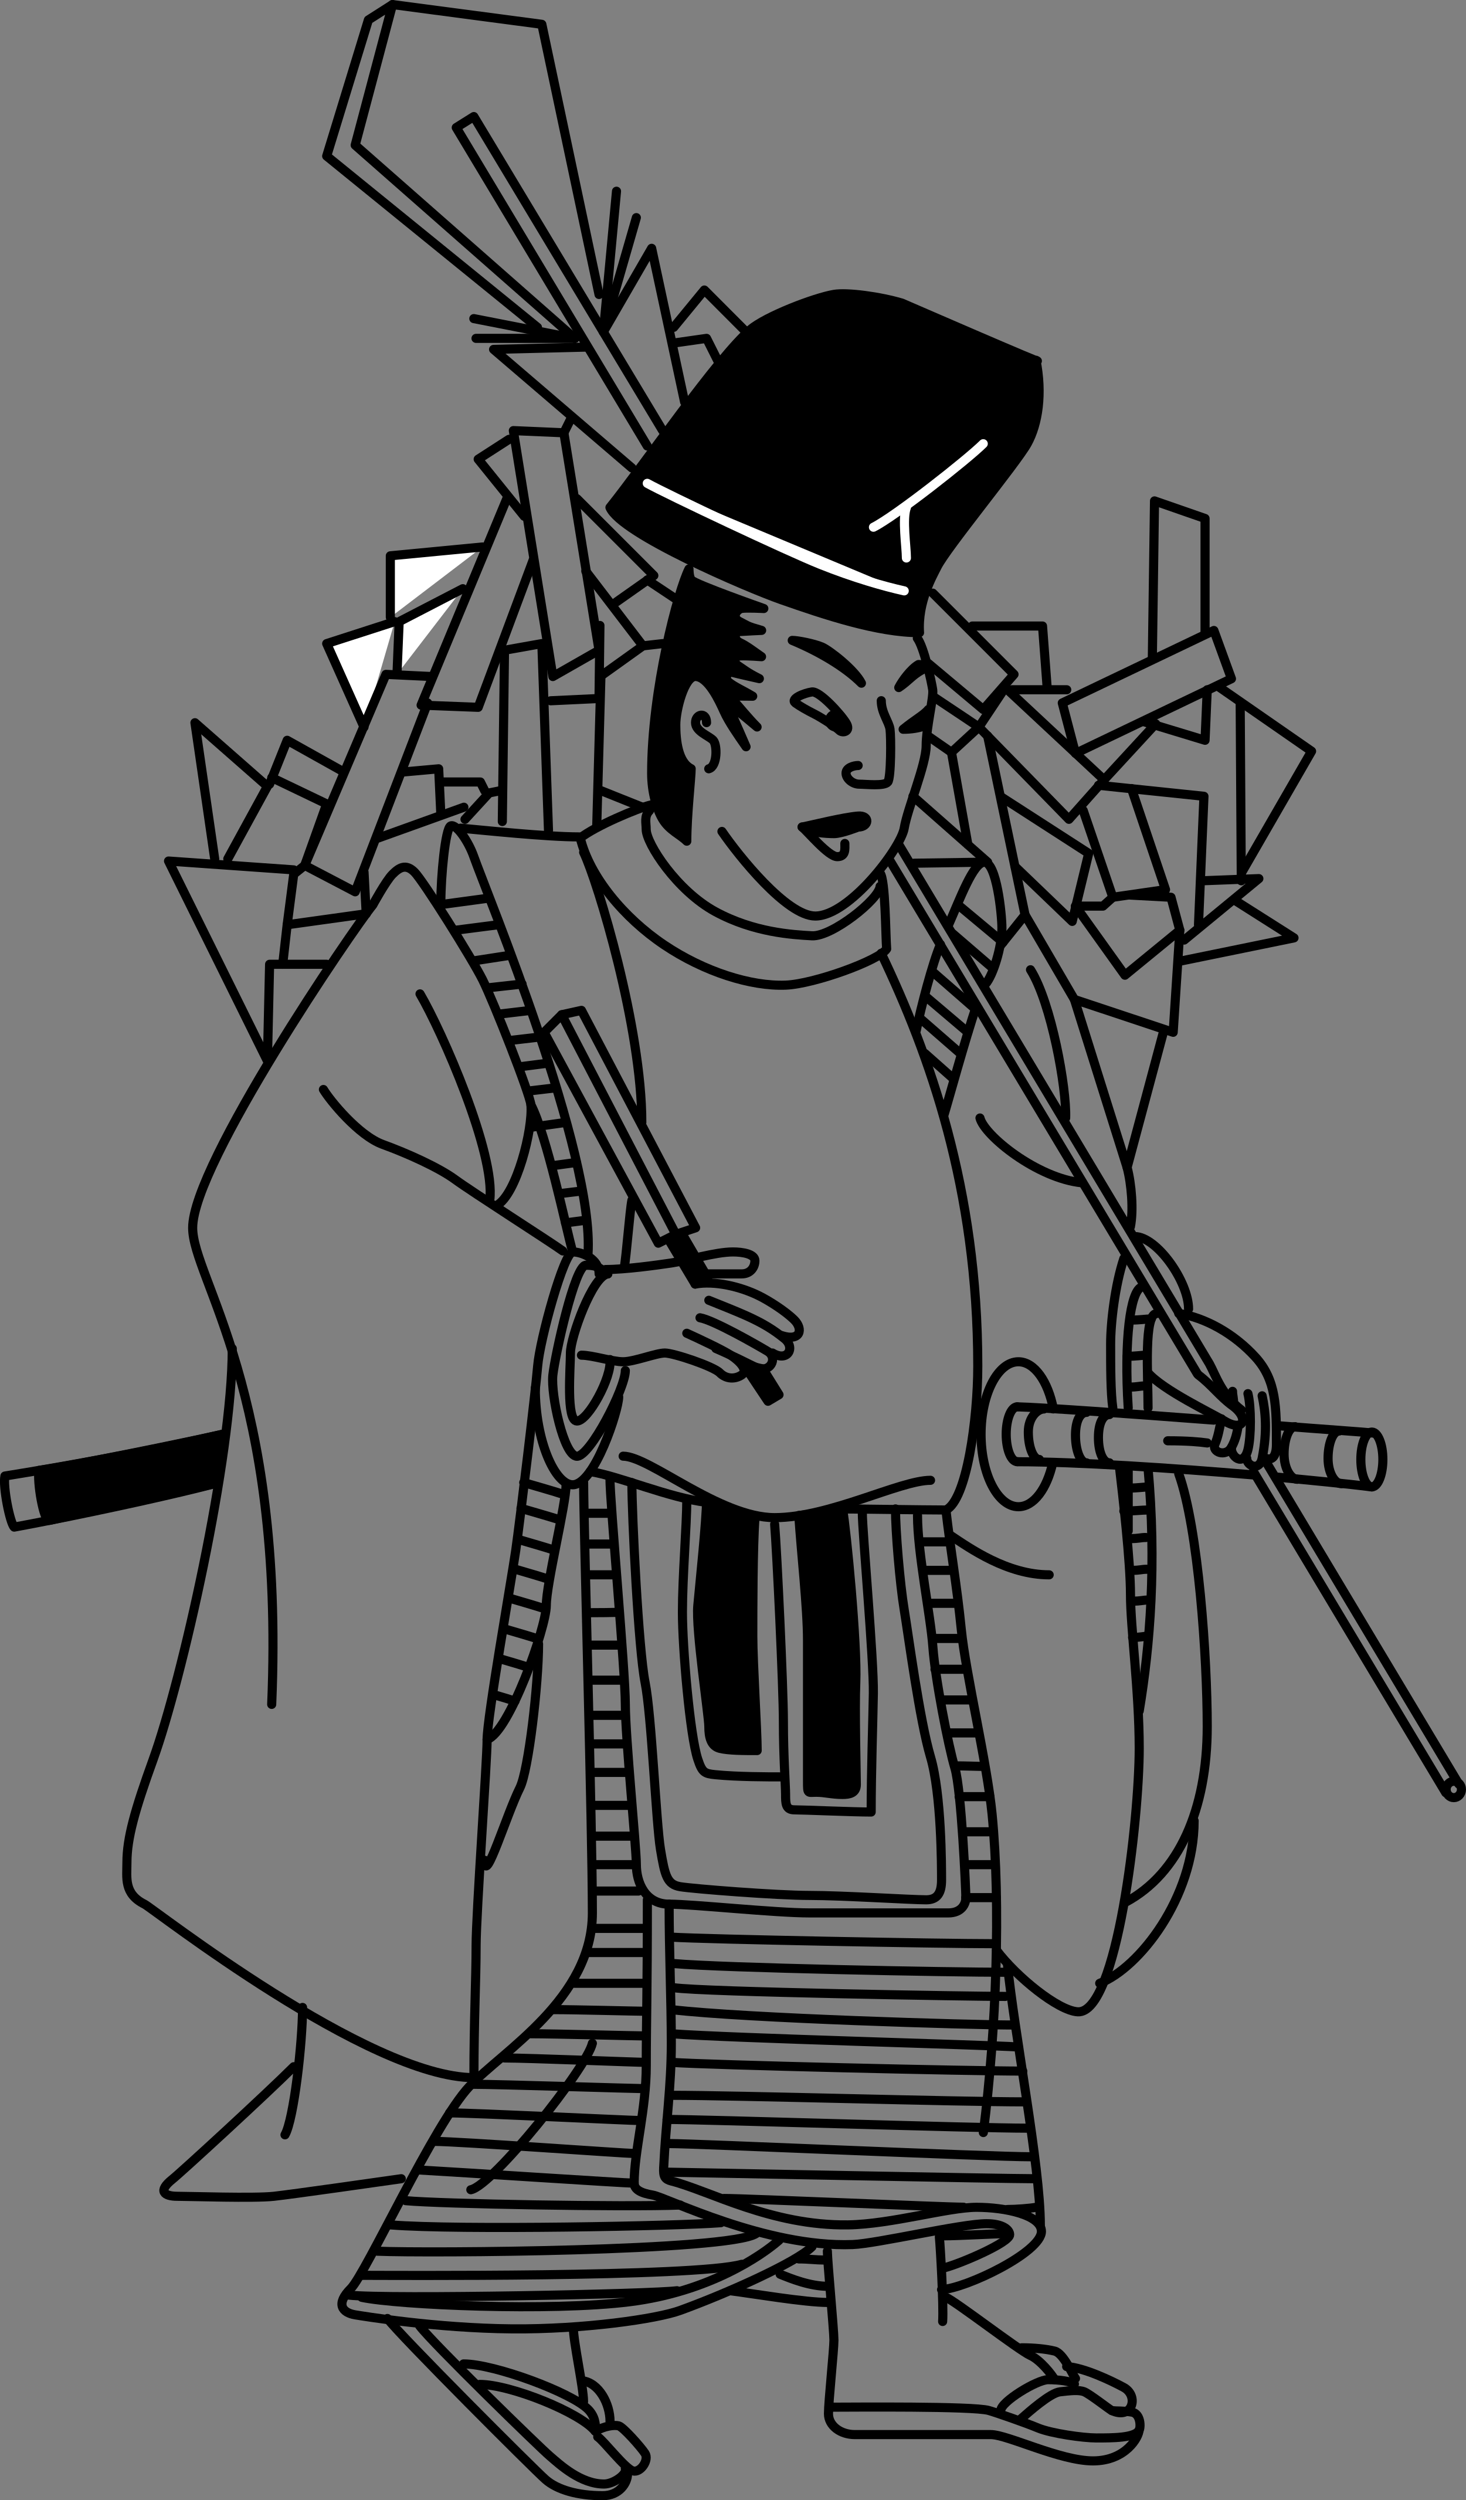 <?xml version="1.0" encoding="iso-8859-1"?>
<!-- Generator: Adobe Illustrator 11 Build 196, SVG Export Plug-In . SVG Version: 6.0.0 Build 78)  -->
<!DOCTYPE svg PUBLIC "-//W3C//DTD SVG 1.0//EN"    "http://www.w3.org/TR/2001/REC-SVG-20010904/DTD/svg10.dtd">
<svg  xmlns="http://www.w3.org/2000/svg" xmlns:xlink="http://www.w3.org/1999/xlink" xmlns:a="http://ns.adobe.com/AdobeSVGViewerExtensions/3.0/"
	 width="161.01" height="274.58" viewBox="0 0 161.01 274.58" style="overflow:visible;enable-background:new 0 0 161.01 274.58"
	 xml:space="preserve">
	<rect x="0" y="0" width="161.01" height="274.58" fill="#808080" stroke="none"/>
	<g id="Pfade">
		<polyline style="fill:none;stroke:#000000;stroke-linecap:round;stroke-linejoin:round;" points="132.35,69.48 132.35,56.94 126.8,55.01 126.56,72.37 "/>
		<polygon style="fill:none;stroke:#000000;stroke-linecap:round;stroke-linejoin:round;" points="116.67,77.2 133.32,69.24 135.25,74.54 118.12,82.74 "/>
		<polyline style="fill:none;stroke:#000000;stroke-linecap:round;stroke-linejoin:round;" points="63.13,37.16 39.01,15.94 43.11,0.5 40.46,2.19 35.88,17.14 59.03,35.95 "/>
		<polyline style="fill:none;stroke:#000000;stroke-linecap:round;stroke-linejoin:round;" points="43.11,0.5 59.51,2.67 65.79,32.34 "/>
		<polyline style="fill:none;stroke:#000000;stroke-linecap:round;stroke-linejoin:round;" points="72.78,47.29 52.04,12.8 50.11,14.01 71.09,48.98 "/>
		<polyline style="fill:none;stroke:#000000;stroke-linecap:round;stroke-linejoin:round;" points="102.45,65.14 111.37,74.06 107.99,77.92 101.96,72.86 "/>
		<polyline style="fill:none;stroke:#000000;stroke-linecap:round;stroke-linejoin:round;" points="106.79,68.75 114.5,68.75 114.99,75.27 "/>
		<polyline style="fill:none;stroke:#000000;stroke-linecap:round;stroke-linejoin:round;" points="69.4,51.39 54.21,38.37 64.34,38.12 "/>
		<polyline style="fill:none;stroke:#000000;stroke-linecap:round;stroke-linejoin:round;" points="66.27,36.44 71.57,27.27 75.19,44.15 "/>
		<line style="fill:none;stroke:#000000;stroke-linecap:round;stroke-linejoin:round;" x1="52.28" y1="37.16" x2="63.13" y2="37.16"/>
		<line style="fill:none;stroke:#000000;stroke-linecap:round;stroke-linejoin:round;" x1="52.04" y1="34.99" x2="63.13" y2="37.16"/>
		<line style="fill:none;stroke:#000000;stroke-linecap:round;stroke-linejoin:round;" x1="67.71" y1="21" x2="66.27" y2="36.44"/>
		<line style="fill:none;stroke:#000000;stroke-linecap:round;stroke-linejoin:round;" x1="69.89" y1="23.9" x2="66.27" y2="36.44"/>
		<polyline style="fill:none;stroke:#000000;stroke-linecap:round;stroke-linejoin:round;" points="74.23,37.64 77.6,37.16 78.81,39.57 "/>
		<polyline style="fill:none;stroke:#000000;stroke-linecap:round;stroke-linejoin:round;" points="73.99,35.95 77.36,31.85 81.7,36.2 "/>
		<path style="fill:none;stroke:#000000;stroke-linecap:round;stroke-linejoin:round;" d="M63.86,148.83c1.21,0,3.38,0.72,4.58,0.72c1.21,0,3.62-0.96,4.58-0.96s5.31,1.45,6.03,2.17
			s1.69,0.72,2.41,0.24c0.72-0.48-0.12-1.45-1.21-2.17c-0.85-0.57-3.5-1.81-4.82-2.41"/>
		<path style="fill:none;stroke:#000000;stroke-linecap:round;stroke-linejoin:round;" d="M78.63,148.1c1.69,0.72,3.56,1.67,4.34,2.05c1.63,0.78,2.53-1.03,1.33-1.75s-5.97-3.44-7.42-3.68"/>
		<path style="fill:none;stroke:#000000;stroke-linecap:round;stroke-linejoin:round;" d="M84.84,148.59c1.69,1.03,2.53-0.6,1.33-1.57s-2.35-1.69-4.22-2.53c-0.98-0.44-2.89-1.21-4.1-1.69"/>
		<path style="fill:none;stroke:#000000;stroke-linecap:round;stroke-linejoin:round;" d="M85.8,146.66c2.17,0.72,2.41-0.72,1.45-1.69c-0.96-0.96-2.77-2.11-3.86-2.65c-2.08-1.04-4.94-1.69-7.04-1.3
			"/>
		<path style="fill:none;stroke:#000000;stroke-linecap:round;stroke-linejoin:round;" d="M76.88,139.9c0.72,0,3.62,0,4.58,0c0.96,0,1.45-0.72,1.45-1.45s-1.33-0.96-2.41-0.96
			c-1.94,0-5.06,0.96-6.75,1.21s-5.06,0.72-7.24,0.72"/>
		<polygon style="fill:none;stroke:#000000;stroke-linecap:round;stroke-linejoin:round;" points="61.69,111.44 63.86,110.96 76.4,134.84 74.23,135.56 "/>
		<polyline style="fill:none;stroke:#000000;stroke-linecap:round;stroke-linejoin:round;" points="74.23,135.56 72.3,136.53 59.76,113.37 61.69,111.44 "/>
		<polygon style="stroke:#000000;stroke-linecap:round;stroke-linejoin:round;" points="73.45,136.17 76.35,141.02 77.73,140.33 74.95,135.56 "/>
		<polyline style="fill:none;stroke:#000000;stroke-linecap:round;stroke-linejoin:round;" points="107.51,79.85 117.4,89.98 121.26,85.64 110.4,75.51 "/>
		<line style="fill:none;stroke:#000000;stroke-linecap:round;stroke-linejoin:round;" x1="117.16" y1="75.75" x2="111.13" y2="75.75"/>
		<polygon style="fill:none;stroke:#000000;stroke-linecap:round;stroke-linejoin:round;" points="56.38,47.29 61.93,47.53 65.79,71.41 60.72,74.3 "/>
		<polyline style="fill:none;stroke:#000000;stroke-linecap:round;stroke-linejoin:round;" points="55.9,48.25 52.52,50.43 57.58,56.7 "/>
		<polyline style="fill:none;stroke:#000000;stroke-linecap:round;stroke-linejoin:round;" points="58.55,61.52 52.52,77.68 46.25,77.44 55.66,54.77 "/>
		<polyline style="fill:none;stroke:#000000;stroke-linecap:round;stroke-linejoin:round;" points="60.24,91.19 59.51,70.68 55.41,71.41 55.17,90.22 "/>
		<polyline style="fill:none;stroke:#000000;stroke-linecap:round;stroke-linejoin:round;" points="63.37,54.77 71.81,63.21 67.71,66.1 "/>
		<polyline style="fill:none;stroke:#000000;stroke-linecap:round;stroke-linejoin:round;" points="64.34,62.73 70.61,70.93 66,74.23 "/>
		<polyline style="fill:none;stroke:#000000;stroke-linecap:round;stroke-linejoin:round;" points="65.89,68.69 65.79,76.71 60.48,76.96 "/>
		<line style="fill:none;stroke:#000000;stroke-linecap:round;stroke-linejoin:round;" x1="72.78" y1="70.68" x2="70.61" y2="70.93"/>
		<line style="fill:none;stroke:#000000;stroke-linecap:round;stroke-linejoin:round;" x1="62.65" y1="46.08" x2="61.93" y2="47.53"/>
		<path style="stroke:#000000;stroke-linecap:round;stroke-linejoin:round;" d="M102.93,62.24c1.02-2.05,8.68-11.34,9.89-13.51c1.21-2.17,1.69-5.55,0.96-9.17
			c1.93,0.96-14.71-6.27-14.71-6.27c-2.41-0.72-6.03-1.21-7.48-0.96c-2.14,0.36-7.48,2.41-9.17,3.86
			C78.8,39.3,70.85,50.91,66.99,55.73c1.21,2.89,15.13,8.84,18.81,10.13c4.82,1.69,10.61,3.62,15.19,3.62
			C100.76,66.1,102.45,63.21,102.93,62.24z"/>
		<path style="fill:#FFFFFF;stroke:#FFFFFF;stroke-linecap:round;stroke-linejoin:round;" d="M71.09,53.08c2.17,1.21,15.44,7.48,19.05,8.92c3.62,1.45,6.99,2.41,9.17,2.89"/>
		<path style="fill:#FFFFFF;stroke:#FFFFFF;stroke-linecap:round;stroke-linejoin:round;" d="M95.93,57.9c2.41-1.21,10.37-7.48,12.06-9.17"/>
		<path style="fill:#FFFFFF;stroke:#FFFFFF;stroke-linecap:round;stroke-linejoin:round;" d="M99.55,61.28c0-1.21-0.48-4.34,0-5.55"/>
		<polyline style="fill:#FFFFFF;stroke:#000000;stroke-linecap:round;stroke-linejoin:round;" points="53,60.07 42.87,61.04 42.87,67.79 "/>
		<line style="fill:#FFFFFF;stroke:#000000;stroke-linecap:round;stroke-linejoin:round;" x1="71.09" y1="63.69" x2="74.2" y2="65.76"/>
		<polyline style="fill:#FFFFFF;stroke:#000000;stroke-linecap:round;stroke-linejoin:round;" points="39.98,79.85 35.88,70.68 43.35,68.27 "/>
		<polyline style="fill:#FFFFFF;stroke:#000000;stroke-linecap:round;stroke-linejoin:round;" points="43.6,74.06 43.84,68.27 50.83,64.65 "/>
		<polyline style="fill:none;stroke:#000000;stroke-linecap:round;stroke-linejoin:round;" points="47.46,74.3 42.39,74.06 33.47,95.04 39.01,97.94 46.97,77.2 "/>
		<polyline style="fill:none;stroke:#000000;stroke-linecap:round;stroke-linejoin:round;" points="44.2,84.79 48.18,84.43 48.42,89.5 "/>
		<polyline style="fill:none;stroke:#000000;stroke-linecap:round;stroke-linejoin:round;" points="37.57,84.67 31.54,81.3 29.61,86.12 "/>
		<polyline style="fill:none;stroke:#000000;stroke-linecap:round;stroke-linejoin:round;" points="25.02,94.32 29.37,86.36 21.41,79.37 23.58,94.32 "/>
		<polyline style="fill:none;stroke:#000000;stroke-linecap:round;stroke-linejoin:round;" points="40.22,100.35 31.54,101.56 32.26,96.01 33.47,95.04 35.88,88.29 29.85,85.4 "/>
		<polyline style="fill:none;stroke:#000000;stroke-linecap:round;stroke-linejoin:round;" points="31.54,101.56 31.05,105.9 35.88,105.9 "/>
		<polyline style="fill:none;stroke:#000000;stroke-linecap:round;stroke-linejoin:round;" points="31.05,105.9 29.61,105.9 29.37,116.51 18.51,94.56 32.26,95.53 "/>
		<line style="fill:none;stroke:#000000;stroke-linecap:round;stroke-linejoin:round;" x1="66" y1="74.23" x2="65.54" y2="90.7"/>
		<line style="fill:none;stroke:#000000;stroke-linecap:round;stroke-linejoin:round;" x1="66.03" y1="86.84" x2="70.85" y2="88.77"/>
		<polyline style="fill:none;stroke:#000000;stroke-linecap:round;stroke-linejoin:round;" points="48.66,85.88 52.76,85.88 53.24,86.84 "/>
		<polyline style="fill:none;stroke:#000000;stroke-linecap:round;stroke-linejoin:round;" points="51.07,89.98 53.73,87.08 54.93,86.84 "/>
		<path style="fill:none;stroke:#000000;stroke-linecap:round;stroke-linejoin:round;" d="M54.57,132.37c2.17-1.21,3.98-8.38,3.74-11.03c-0.11-1.2-4.1-11.34-5.31-13.75
			c-1.21-2.41-6.51-10.85-7.48-11.82c-0.96-0.96-1.69-0.48-2.41,0.24s-2.17,3.38-2.17,3.38c-2.17,2.65-19.78,28.46-19.78,35.45
			c0,5.55,10.13,17.85,8.68,52.34"/>
		<path style="fill:none;stroke:#000000;stroke-linecap:round;stroke-linejoin:round;" d="M77.84,84.43c0.96-0.24,0.96-2.65,0.48-3.14s-1.93-0.96-1.93-1.93s1.21-1.21,1.21,0"/>
		<path style="stroke:#000000;stroke-linecap:round;stroke-linejoin:round;" d="M75.67,62.48c-1.21,2.41-4.1,13.26-4.1,22.43c0,2.17,0.59,4.03,1.21,5.06c0.72,1.21,1.93,1.69,2.65,2.41
			c0-2.89,0.48-6.99,0.48-7.96c-1.45-0.72-1.69-3.14-1.69-4.82s0.97-5.35,2.17-5.31c1.4,0.05,2.62,2.7,3.14,3.86
			c0.51,1.13,1.48,2.53,2.41,3.86c0,0-1.41-3.27-1.74-3.92c-0.19-0.37,0.07-0.53,0.38-0.34c0.31,0.18,2.57,2.09,2.57,2.09
			c-1-1-2.13-2.41-2.41-2.69c-0.29-0.28-0.32-0.66,0.09-0.69s1.84,0,1.84,0c-1.03-0.62-2.05-1.06-2.65-1.56
			c-0.5-0.41-0.13-1.2,0.44-1.05c0.53,0.14,2.94,0.68,2.94,0.68c-1.42-0.71-1.79-1.08-2.32-1.41c-0.59-0.38-0.5-1.06,0.28-1.09
			c0.75-0.03,2.28,0.09,2.28,0.09c-0.96-0.66-1.62-1.19-2.35-1.53c-0.85-0.4-0.52-1.21-0.12-1.23c0.72-0.05,2.48-0.13,2.48-0.13
			c-1.69-0.48-1.45-0.48-2.41-0.96c-0.96-0.48-0.3-1.36,0.23-1.45c0.5-0.09,2.42,0.01,2.42,0.01s-7.58-2.66-7.96-3.14
			C75.65,63.36,75.67,62.48,75.67,62.48z"/>
		<path style="fill:none;stroke:#000000;stroke-linecap:round;stroke-linejoin:round;" d="M46.13,109.15c2.41,4.1,8.32,17.55,7.66,22.67"/>
		<path style="fill:none;stroke:#000000;stroke-linecap:round;stroke-linejoin:round;" d="M35.52,119.65c0.72,1.21,3.86,5.06,6.51,6.03c2.65,0.96,6.15,2.53,7.96,3.86
			c1.81,1.33,10.49,6.87,11.82,7.84"/>
		<path style="fill:none;stroke:#000000;stroke-linecap:round;stroke-linejoin:round;" d="M71.45,88.41c-1.45,0.36-6.03,2.29-7.72,3.62c1.03,4.22,4.76,8.74,9.2,11.73
			c4.43,2.98,9.56,4.58,13.36,4.43c3.13-0.12,10.32-2.74,11.09-3.98c-0.12-1.45-0.12-7.6-0.72-8.32"/>
		<line style="fill:none;stroke:#000000;stroke-linecap:round;stroke-linejoin:round;" x1="50.95" y1="88.65" x2="41.55" y2="92.03"/>
		<line style="fill:none;stroke:#000000;stroke-linecap:round;stroke-linejoin:round;" x1="39.98" y1="95.77" x2="40.22" y2="100.35"/>
		<path style="fill:none;stroke:#000000;stroke-linecap:round;stroke-linejoin:round;" d="M64.1,93.6c1.57,3.26,6.39,19.29,6.39,29.67"/>
		<path style="fill:none;stroke:#000000;stroke-linecap:round;stroke-linejoin:round;" d="M94.61,75.03c-0.72-1.45-3.5-3.62-4.34-3.98c-0.84-0.36-2.65-0.72-3.26-0.72
			C89.9,71.53,92.8,73.22,94.61,75.03z"/>
		<path style="fill:none;stroke:#000000;stroke-linecap:round;stroke-linejoin:round;" d="M94.25,84.07c-0.48,0-1.33,0.24-1.33,0.84s0.72,1.21,1.45,1.21s2.77,0.24,3.14-0.24
			c0.36-0.48,0.36-4.94,0.24-5.79c-0.12-0.84-0.96-1.81-0.96-3.14"/>
		<path style="fill:none;stroke:#000000;stroke-linecap:round;stroke-linejoin:round;" d="M89.42,78.4c0.87,0.44,2.41,1.45,2.77,1.81c0.36,0.36,1.33,0.12,0.72-0.84c-0.6-0.96-2.89-3.5-3.74-3.38
			c-0.84,0.12-2.42,0.75-1.81,1.21C87.85,77.56,88.7,78.04,89.42,78.4z"/>
		<circle style="stroke:#000000;stroke-linecap:round;stroke-linejoin:round;" cx="91.83" cy="79.13" r="0.72"/> 
		<path style="fill:none;stroke:#000000;stroke-linecap:round;stroke-linejoin:round;" d="M79.29,91.31c1.81,2.65,7.11,9.29,10.25,9.29c3.74,0,9.41-7.48,9.77-9.65c0.36-2.17,2.41-6.99,2.41-9.04
			c0-2.05,0.84-5.31,0.72-6.15c-0.12-0.84-0.96-4.7-1.69-5.67"/>
		<path style="fill:none;stroke:#000000;stroke-linecap:round;stroke-linejoin:round;" d="M100.88,72.98c-0.84,0.48-1.81,1.81-2.17,2.53c1.08-0.72,1.45-1.33,2.53-1.93
			C102.32,72.98,100.88,72.98,100.88,72.98z"/>
		<path style="stroke:#000000;stroke-linecap:round;stroke-linejoin:round;" d="M101.84,79.61c-0.84,0.36-1.81,0.48-2.65,0.48c1.33-1.09,2.29-1.57,2.77-2.17
			C101.96,79.01,101.96,79.25,101.84,79.61z"/>
		<path style="fill:none;stroke:#000000;stroke-linecap:round;stroke-linejoin:round;" d="M88.09,90.82c0.6,0.48,2.89,3.26,3.86,3.26c0.96,0,0.84-0.84,0.84-1.45"/>
		<path style="stroke:#000000;stroke-linecap:round;stroke-linejoin:round;" d="M94.25,89.62c1.33-0.1,1.21,1.21,0,1.21c0,0-1.81,0.72-2.65,0.72s-2.77-0.12-3.5-0.72
			C89.3,90.58,92.68,89.74,94.25,89.62z"/>
		<path style="fill:none;stroke:#000000;stroke-linecap:round;stroke-linejoin:round;" d="M96.66,97.34c-0.12,1.45-5.31,5.55-7.48,5.43c-2.17-0.12-6.39-0.36-10.61-2.65
			c-4.22-2.29-7.6-7.48-7.6-9.04c0-0.72-0.24-1.45,0.36-2.05"/>
		<path style="fill:none;stroke:#000000;stroke-linecap:round;stroke-linejoin:round;" d="M63.61,91.91c-3.62,0-10.37-0.72-13.02-0.96"/>
		<polyline style="fill:none;stroke:#000000;stroke-linecap:round;stroke-linejoin:round;" points="132.59,75.75 132.35,81.3 125.6,79.25 "/>
		<path style="stroke:#000000;stroke-linecap:round;stroke-linejoin:round;" d="M85.56,153.17l-1.21,0.72c0,0-2.42-3.62-2.88-4.35c1.03,0.5,1.57,0.65,2.33,0.8L85.56,153.17z"/>
		<path style="fill:none;stroke:#000000;stroke-linecap:round;stroke-linejoin:round;" d="M48.42,99.02c0-2.65,0.48-8.08,1.09-8.32c0.6-0.24,1.94,1.69,2.53,3.38c1.45,4.1,13.27,32.56,12.54,43.65"
			/>
		<path style="fill:none;stroke:#000000;stroke-linecap:round;stroke-linejoin:round;" d="M69.4,131.82c-0.24,1.21-0.6,6.15-0.84,7.36"/>
		<line style="fill:none;stroke:#000000;stroke-linecap:round;stroke-linejoin:round;" x1="121.26" y1="85.64" x2="126.93" y2="79.49"/>
		<polyline style="fill:none;stroke:#000000;stroke-linecap:round;stroke-linejoin:round;" points="129.7,105.54 142.12,103 135.85,99.02 "/>
		<polyline style="fill:none;stroke:#000000;stroke-linecap:round;stroke-linejoin:round;" points="133.8,75.39 144.05,82.5 136.33,95.89 "/>
		<line style="fill:none;stroke:#000000;stroke-linecap:round;stroke-linejoin:round;" x1="136.21" y1="77.32" x2="136.33" y2="96.73"/>
		<polyline style="fill:none;stroke:#000000;stroke-linecap:round;stroke-linejoin:round;" points="131.99,96.73 138.26,96.49 130.06,103.24 "/>
		<polyline style="fill:none;stroke:#000000;stroke-linecap:round;stroke-linejoin:round;" points="120.65,86.24 132.23,87.45 131.63,101.56 "/>
		<polyline style="fill:none;stroke:#000000;stroke-linecap:round;stroke-linejoin:round;" points="124.27,86.6 128.01,97.7 122.22,98.54 118.97,89.01 "/>
		<polyline style="fill:none;stroke:#000000;stroke-linecap:round;stroke-linejoin:round;" points="118.12,99.51 123.55,107.1 129.58,102.16 128.61,98.54 124.15,98.3 "/>
		<polyline style="fill:none;stroke:#000000;stroke-linecap:round;stroke-linejoin:round;" points="127.77,113.37 123.79,128.21 118,109.76 128.85,113.37 129.58,102.16 "/>
		<line style="fill:none;stroke:#000000;stroke-linecap:round;stroke-linejoin:round;" x1="112.58" y1="100.47" x2="118" y2="109.76"/>
		<line style="fill:none;stroke:#000000;stroke-linecap:round;stroke-linejoin:round;" x1="97.62" y1="94.32" x2="131.51" y2="150.88"/>
		<line style="fill:none;stroke:#000000;stroke-linecap:round;stroke-linejoin:round;" x1="138.74" y1="160.04" x2="160.22" y2="195.93"/>
		<line style="fill:none;stroke:#000000;stroke-linecap:round;stroke-linejoin:round;" x1="137.66" y1="161.61" x2="158.79" y2="196.88"/>
		<polyline style="fill:none;stroke:#000000;stroke-linecap:round;stroke-linejoin:round;" points="100.4,94.8 108.47,94.68 100.27,87.45 "/>
		<polyline style="fill:none;stroke:#000000;stroke-linecap:round;stroke-linejoin:round;" points="107.51,79.85 104.5,82.62 102.08,80.94 "/>
		<line style="fill:none;stroke:#000000;stroke-linecap:round;stroke-linejoin:round;" x1="102.45" y1="76.47" x2="107.51" y2="79.85"/>
		<line style="fill:none;stroke:#000000;stroke-linecap:round;stroke-linejoin:round;" x1="110.4" y1="75.51" x2="107.51" y2="79.85"/>
		<line style="fill:none;stroke:#000000;stroke-linecap:round;stroke-linejoin:round;" x1="104.5" y1="82.62" x2="106.3" y2="92.75"/>
		<polyline style="fill:none;stroke:#000000;stroke-linecap:round;stroke-linejoin:round;" points="111.49,95.17 117.76,101.19 119.57,93.72 110.04,87.57 "/>
		<polyline style="fill:none;stroke:#000000;stroke-linecap:round;stroke-linejoin:round;" points="122.22,98.54 121.14,99.51 118.12,99.51 "/>
		<polyline style="fill:none;stroke:#000000;stroke-linecap:round;stroke-linejoin:round;" points="109.92,103.79 112.58,100.47 108.47,80.81 "/>
		<path style="fill:none;stroke:#000000;stroke-linecap:round;stroke-linejoin:round;" d="M117.04,122.78c0.12-3.26-1.57-12.66-3.86-16.28"/>
		<path style="fill:none;stroke:#000000;stroke-linecap:round;stroke-linejoin:round;" d="M100.64,113.13c0.48-2.41,1.81-7.48,2.65-9.41"/>
		<path style="fill:none;stroke:#000000;stroke-linecap:round;stroke-linejoin:round;" d="M107.25,110.44c-1.27,3.75-3.15,10.65-3.6,12.09"/>
		<path style="fill:none;stroke:#000000;stroke-linecap:round;stroke-linejoin:round;" d="M104.13,101.68c1.33-3.01,2.77-6.99,3.98-6.99c1.33,0,1.93,5.66,1.93,7.24c0,2.05-0.96,5.19-1.81,6.15"/>
		<line style="fill:none;stroke:#000000;stroke-linecap:round;stroke-linejoin:round;" x1="105.33" y1="99.46" x2="110.16" y2="103.49"/>
		<line style="fill:none;stroke:#000000;stroke-linecap:round;stroke-linejoin:round;" x1="104.62" y1="102.52" x2="108.96" y2="106.26"/>
		<line style="fill:none;stroke:#000000;stroke-linecap:round;stroke-linejoin:round;" x1="102.45" y1="106.74" x2="107.15" y2="110.84"/>
		<line style="fill:none;stroke:#000000;stroke-linecap:round;stroke-linejoin:round;" x1="101.67" y1="109.44" x2="106.3" y2="113.37"/>
		<line style="fill:none;stroke:#000000;stroke-linecap:round;stroke-linejoin:round;" x1="101.1" y1="111.88" x2="105.52" y2="115.73"/>
		<line style="fill:none;stroke:#000000;stroke-linecap:round;stroke-linejoin:round;" x1="101.58" y1="115.69" x2="104.68" y2="118.44"/>
		<path style="fill:none;stroke:#000000;stroke-linecap:round;stroke-linejoin:round;" d="M68.44,159.92c2.89,0,10.61,6.75,16.64,6.75c6.03,0,13.75-4.1,17.12-4.1"/>
		<line style="fill:none;stroke:#000000;stroke-linecap:round;stroke-linejoin:round;" x1="48.31" y1="99.36" x2="53.48" y2="98.66"/>
		<line style="fill:none;stroke:#000000;stroke-linecap:round;stroke-linejoin:round;" x1="50.03" y1="102.16" x2="54.69" y2="101.56"/>
		<line style="fill:none;stroke:#000000;stroke-linecap:round;stroke-linejoin:round;" x1="51.92" y1="105.54" x2="55.9" y2="104.93"/>
		<line style="fill:none;stroke:#000000;stroke-linecap:round;stroke-linejoin:round;" x1="53.54" y1="108.49" x2="57.34" y2="108.07"/>
		<line style="fill:none;stroke:#000000;stroke-linecap:round;stroke-linejoin:round;" x1="54.75" y1="111.38" x2="58.31" y2="110.96"/>
		<line style="fill:none;stroke:#000000;stroke-linecap:round;stroke-linejoin:round;" x1="55.9" y1="114.28" x2="59.51" y2="113.86"/>
		<line style="fill:none;stroke:#000000;stroke-linecap:round;stroke-linejoin:round;" x1="56.98" y1="117.17" x2="60.24" y2="116.75"/>
		<line style="fill:none;stroke:#000000;stroke-linecap:round;stroke-linejoin:round;" x1="57.95" y1="119.83" x2="61.08" y2="119.46"/>
		<line style="fill:none;stroke:#000000;stroke-linecap:round;stroke-linejoin:round;" x1="58.25" y1="123.81" x2="62.17" y2="123.26"/>
		<line style="fill:none;stroke:#000000;stroke-linecap:round;stroke-linejoin:round;" x1="60.6" y1="128.03" x2="63.31" y2="127.66"/>
		<line style="fill:none;stroke:#000000;stroke-linecap:round;stroke-linejoin:round;" x1="61.38" y1="131.1" x2="63.86" y2="130.8"/>
		<line style="fill:none;stroke:#000000;stroke-linecap:round;stroke-linejoin:round;" x1="62.11" y1="134.3" x2="64.4" y2="134"/>
		<path style="fill:none;stroke:#000000;stroke-linecap:round;stroke-linejoin:round;" d="M58.31,121.33c1.75,3.38,3.86,13.51,4.58,16.16"/>
		<path style="fill:none;stroke:#000000;stroke-linecap:round;stroke-linejoin:round;" d="M25.51,148.1c0,12.06-5.55,36.42-8.68,45.1c-2.03,5.61-2.89,8.68-2.89,11.34c0,1.69-0.36,3.44,1.93,4.58
			c0.96,0.48,24.6,19.05,36.18,19.05c0-6.27,0.24-10.85,0.24-14.47c0-3.62,1.21-20.26,1.21-22.67c0-2.41,2.65-17.37,3.14-20.74
			c0.48-3.38,2.17-17.37,2.41-20.26c0.24-2.92,2.89-12.54,3.86-12.54c0.96,0,2.89,0.72,2.89,2.41"/>
		<path style="fill:none;stroke:#000000;stroke-linecap:round;stroke-linejoin:round;" d="M124.63,135.8c2.41,0,5.91,4.94,5.91,7.96"/>
		<path style="fill:none;stroke:#000000;stroke-linecap:round;stroke-linejoin:round;" d="M107.63,122.78c0.48,1.93,6.29,6.63,11.21,7.12"/>
		<path style="fill:none;stroke:#000000;stroke-linecap:round;stroke-linejoin:round;" d="M123.79,128.21c0.48,1.81,0.72,4.7,0.36,6.51"/>
		<path style="fill:none;stroke:#000000;stroke-linecap:round;stroke-linejoin:round;" d="M24.72,157.45c-6.75,1.55-13.59,2.87-20.43,4.03c-1.25,0.21-2.5,0.42-3.75,0.62
			c-0.24,1.15,0.54,5.12,1.02,5.61c1.14-0.21,2.45-0.46,3.86-0.74c6.04-1.19,13.99-2.92,18.38-4.09"/>
		<path style="stroke:#000000;stroke-linecap:round;stroke-linejoin:round;" d="M24.72,157.45c-3.68,0.84-16.58,3.5-20.43,4.03c-0.24,1.15,0.48,5.64,1.14,5.49
			c3.43-0.77,12.78-2.76,18.38-4.09C24.06,162.09,24.6,158.36,24.72,157.45z"/>
		<path style="fill:none;stroke:#000000;stroke-linecap:round;stroke-linejoin:round;" d="M53.24,204.3c0,2.89,2.41-5.07,3.86-7.96c0.96-1.93,2.05-11.46,2.05-15.8"/>
		<path style="fill:none;stroke:#000000;stroke-linecap:round;stroke-linejoin:round;" d="M62.17,163.06c0,2.17-2.17,10.85-2.17,13.26s-4.1,13.99-6.51,14.71"/>
		<path style="fill:none;stroke:#000000;stroke-linecap:round;stroke-linejoin:round;" d="M66.99,149.31c0.24,1.93-2.41,6.75-3.62,6.75c-1.21,0-0.72-5.79-0.72-7.48s2.41-8.44,4.1-8.68"/>
		<path style="fill:none;stroke:#000000;stroke-linecap:round;stroke-linejoin:round;" d="M57.52,162.82c0.42,0.12,3.56,1.02,4.46,1.33"/>
		<path style="fill:none;stroke:#000000;stroke-linecap:round;stroke-linejoin:round;" d="M57.22,165.65c0.38,0.11,2.92,0.84,4.1,1.21"/>
		<path style="fill:none;stroke:#000000;stroke-linecap:round;stroke-linejoin:round;" d="M57.09,169.11c1.1,0.32,3.06,0.89,3.75,1.12"/>
		<path style="fill:none;stroke:#000000;stroke-linecap:round;stroke-linejoin:round;" d="M56.51,172.31c1.1,0.32,3.05,0.89,3.73,1.12"/>
		<path style="fill:none;stroke:#000000;stroke-linecap:round;stroke-linejoin:round;" d="M56.02,175.53c1.11,0.32,3,0.88,3.67,1.1"/>
		<path style="fill:none;stroke:#000000;stroke-linecap:round;stroke-linejoin:round;" d="M55.42,178.89c1.1,0.32,3.05,0.89,3.73,1.12"/>
		<path style="fill:none;stroke:#000000;stroke-linecap:round;stroke-linejoin:round;" d="M54.86,182.15c1.13,0.33,2.58,0.76,3.08,0.93"/>
		<path style="fill:none;stroke:#000000;stroke-linecap:round;stroke-linejoin:round;" d="M54.33,186.14c0.9,0.26,1.81,0.54,2.23,0.68"/>
		<path style="fill:none;stroke:#000000;stroke-linecap:round;stroke-linejoin:round;" d="M68.68,150.52c0,1.93-3.86,9.41-5.31,9.41c-1.45,0-2.89-6.75-2.65-8.92s2.41-12.06,3.62-12.06
			c1.21,0,1.45,0.24,2.41,0.96"/>
		<path style="fill:none;stroke:#000000;stroke-linecap:round;stroke-linejoin:round;" d="M64.1,162.82c0,4.58,0.96,37.87,0.96,47.27s-9.84,15.15-13.51,19.05c-3.86,4.1-11.34,20.5-13.02,22.19
			c-1.69,1.69-0.96,2.65,0.48,2.89c0.75,0.12,8.83,1.47,17.21,1.54c7.84,0.07,15.93-1.09,18.49-2.03
			c5.31-1.93,12.78-5.31,14.47-6.99"/>
		<path style="fill:none;stroke:#000000;stroke-linecap:round;stroke-linejoin:round;" d="M58.79,152.45c0,5.79,2.17,10.61,4.1,10.61c2.42,0,5.06-8.2,5.06-9.65"/>
		<path style="fill:none;stroke:#000000;stroke-linecap:round;stroke-linejoin:round;" d="M33.23,220.46c0,3.86-0.96,12.3-1.93,13.99"/>
		<path style="fill:none;stroke:#000000;stroke-linecap:round;stroke-linejoin:round;" d="M32.26,226.97c-2.89,2.89-12.4,11.63-13.35,12.38c-1.61,1.29-0.88,1.85,0.56,1.85c1.45,0,8.44,0.24,10.61,0
			s12.3-1.69,13.99-1.93"/>
		<path style="fill:none;stroke:#000000;stroke-linecap:round;stroke-linejoin:round;" d="M65.06,224.4c-0.64,2.73-10.93,15.6-13.35,16.08"/>
		<path style="fill:none;stroke:#000000;stroke-linecap:round;stroke-linejoin:round;" d="M80.18,251.57c2.57,0.32,8.2,1.29,10.77,1.29"/>
		<path style="fill:none;stroke:#000000;stroke-linecap:round;stroke-linejoin:round;" d="M50.91,259.61c3.38,0,11.82,3.14,13.67,4.98c0.72,0.72,0.88,1.57,0.8,2.41"/>
		<path style="fill:none;stroke:#000000;stroke-linecap:round;stroke-linejoin:round;" d="M52.68,261.86c3.38,0,11.07,3.1,12.7,5.15c1.01-0.6,2.09-0.72,2.57-0.6c0.48,0.12,2.41,2.29,2.89,3.02
			c0.48,0.72-0.48,2.17-1.33,1.93s-3.26-3.38-3.86-3.74"/>
		<path style="fill:none;stroke:#000000;stroke-linecap:round;stroke-linejoin:round;" d="M62.97,255.59c0,1.61,1.12,6.59,1.12,8.16"/>
		<path style="fill:none;stroke:#000000;stroke-linecap:round;stroke-linejoin:round;" d="M63.98,261.46c1.81,0.24,3.02,2.53,3.02,4.46"/>
		<path style="fill:none;stroke:#000000;stroke-linecap:round;stroke-linejoin:round;" d="M68.68,271.11c0.24,0.6-1.29,1.69-2.33,1.69c-2.57,0-4.82-2.09-5.95-3.06
			c-1.13-0.96-12.86-12.38-14.31-14.31"/>
		<path style="fill:none;stroke:#000000;stroke-linecap:round;stroke-linejoin:round;" d="M68.92,271.71c0,0.96-0.88,2.37-2.73,2.37c-2.73,0-4.98-0.64-6.27-1.77s-16.08-15.92-17.37-17.69"/>
		<path style="fill:none;stroke:#000000;stroke-linecap:round;stroke-linejoin:round;" d="M90.87,247.23c0,1.08,0.72,8.68,0.72,9.77c0,1.09-0.6,6.75-0.6,8.08s1.33,2.29,2.89,2.29
			c2.17,0,13.14,0,14.95,0c1.81,0,7.6,2.89,11.21,2.89c3.62,0,5.06-2.65,5.06-3.38"/>
		<path style="fill:none;stroke:#000000;stroke-linecap:round;stroke-linejoin:round;" d="M91.47,264.36c2.05,0,15.38-0.13,17.12,0.36c0.84,0.24,3.98,1.33,5.43,1.93c1.45,0.6,4.94,1.09,6.39,1.09
			c1.81,0,4.22,0,4.7-0.84c0.19-0.33,0.19-1.83-0.8-2c-1.01-0.17-1.62-0.08-2.21-0.17"/>
		<path style="fill:none;stroke:#000000;stroke-linecap:round;stroke-linejoin:round;" d="M103.17,245.66c0.12,1.21,0.48,7.6,0.36,9.29"/>
		<path style="fill:none;stroke:#000000;stroke-linecap:round;stroke-linejoin:round;" d="M103.89,252.3c0.96,0.36,8.03,5.83,9.29,6.39c1.08,0.48,2.41,2.17,2.65,2.65"/>
		<path style="fill:none;stroke:#000000;stroke-linecap:round;stroke-linejoin:round;" d="M109.92,264.72c0-0.96,3.98-3.38,5.19-3.38s2.51,0.17,2.89,0.48"/>
		<path style="fill:none;stroke:#000000;stroke-linecap:round;stroke-linejoin:round;" d="M112.09,265.68c0.96-0.84,3.26-2.89,4.34-3.01c1.09-0.12,2.05-0.24,2.65,0c0.6,0.24,2.77,1.94,3.01,2.05
			c2.29,1.08,3.03-1.6,1.33-2.53c-1.33-0.72-4.34-2.17-6.27-2.29"/>
		<path style="fill:none;stroke:#000000;stroke-linecap:round;stroke-linejoin:round;" d="M112.21,257.84c1.33,0,2.65,0.12,3.62,0.36s1.93,2.53,2.29,3.01"/>
		<path style="fill:none;stroke:#000000;stroke-linecap:round;stroke-linejoin:round;" d="M103.41,251.45c2.65-0.12,10.97-4.1,10.97-6.39c0-1.81-3.98-2.65-7.12-2.65c-3.13,0-9.41,1.86-14.11,1.93
			c-8.44,0.12-15.19-3.74-19.42-4.82c-0.7-0.18-0.89-0.48-0.84-1.45c0.24-4.94,0.84-8.92,0.84-13.63s-0.24-10.01-0.24-15.32"/>
		<path style="fill:none;stroke:#000000;stroke-linecap:round;stroke-linejoin:round;" d="M103.77,249.04c1.81-0.48,7.12-2.77,7.12-3.62c0-0.6-0.84-1.21-2.53-1.21c-2.77,0-12.06,2.19-14.71,2.29
			c-9.53,0.36-20.5-5.19-21.95-5.43c-1.31-0.22-2.05-0.6-2.05-1.33c0-3.5,1.33-8.08,1.33-12.9c0-4.94,0.12-7.6,0.12-18.21"/>
		<path style="fill:none;stroke:#000000;stroke-linecap:round;stroke-linejoin:round;" d="M115.69,154.73c-0.58-3.02-2.08-5.18-3.84-5.18c-2.26,0-4.1,3.56-4.1,7.96c0,4.4,1.84,7.96,4.1,7.96
			c1.69,0,3.14-1.98,3.77-4.82"/>
		<path style="fill:none;stroke:#000000;stroke-linecap:round;stroke-linejoin:round;" d="M111.72,154.5c-0.67,0-1.21,1.35-1.21,3.01s0.54,3.01,1.21,3.01"/>
		<ellipse style="fill:none;stroke:#000000;stroke-linecap:round;stroke-linejoin:round;" cx="150.67" cy="160.28" rx="1.21" ry="3.01"/> 
		<path style="fill:none;stroke:#000000;stroke-linecap:round;stroke-linejoin:round;" d="M121.85,160.65c-0.67,0-1.21-1.11-1.21-2.77c0-1.67,0.54-2.53,1.21-2.53"/>
		<path style="fill:none;stroke:#000000;stroke-linecap:round;stroke-linejoin:round;" d="M119.33,160.65c-0.67,0-1.21-1.35-1.21-3.01c0-1.67,0.54-2.53,1.21-2.53"/>
		<path style="fill:none;stroke:#000000;stroke-linecap:round;stroke-linejoin:round;" d="M114.15,160.28c-0.67,0-1.21-1.35-1.21-3.01c0-1.66,1.03-2.53,1.7-2.53"/>
		<path style="fill:none;stroke:#000000;stroke-linecap:round;stroke-linejoin:round;" d="M147.31,162.94c-0.67,0-1.45-1.11-1.45-2.77s0.54-3.01,1.21-3.01"/>
		<path style="fill:none;stroke:#000000;stroke-linecap:round;stroke-linejoin:round;" d="M142.48,162.46c-0.67,0-1.45-1.11-1.45-2.77s0.54-3.01,1.21-3.01"/>
		<path style="fill:none;stroke:#000000;stroke-linecap:round;stroke-linejoin:round;" d="M115.23,172.95c-4.58,0-8.68-2.89-10.85-4.34"/>
		<path style="fill:none;stroke:#000000;stroke-linecap:round;stroke-linejoin:round;" d="M123.43,138.22c-0.96,2.89-1.45,6.99-1.45,9.41c0,2.41,0,5.31,0.24,7"/>
		<path style="fill:none;stroke:#000000;stroke-linecap:round;stroke-linejoin:round;" d="M122.95,161.13c0.36,3.01,1.21,10.37,1.21,13.99c0,3.62,0.96,10.61,0.96,16.88
			c0,7.72-2.41,29.18-6.75,28.94c-2.17-0.12-6.75-3.86-8.92-6.75"/>
		<path style="fill:none;stroke:#000000;stroke-linecap:round;stroke-linejoin:round;" d="M123.67,208.88c5.79-3.13,8.92-10.13,8.92-19.29c0-7.48-0.96-21.71-3.13-27.74"/>
		<ellipse style="fill:none;stroke:#000000;stroke-linecap:round;stroke-linejoin:round;" cx="159.67" cy="196.52" rx="0.84" ry="0.9"/> 
		<path style="fill:none;stroke:#000000;stroke-linecap:round;stroke-linejoin:round;" d="M120.78,217.81c4.34-1.69,10.37-9.41,10.37-17.85"/>
		<path style="fill:none;stroke:#000000;stroke-linecap:round;stroke-linejoin:round;" d="M91.59,165.71c2.89,0,9.65,0.12,12.3,0.12c2.29-1.09,3.5-10.01,3.5-15.8c0-19.54-5.31-34.25-10.61-45.34"/>
		<path style="fill:none;stroke:#000000;stroke-linecap:round;stroke-linejoin:round;" d="M64.82,161.61c3.14,0.48,8.68,2.89,12.78,3.38"/>
		<path style="fill:none;stroke:#000000;stroke-linecap:round;stroke-linejoin:round;" d="M66.99,162.33c0,2.65,1.69,21.22,1.69,24.84c0,3.62,1.21,15.68,1.21,17.61s0.96,4.34,3.62,4.34
			c2.65,0,11.58,0.96,15.44,0.96c3.86,0,13.75,0,15.2,0c1.45,0,1.93-0.96,1.93-1.69c0-0.72-0.48-11.82-1.21-14.23
			c-0.72-2.41-2.17-9.89-2.41-13.26c-0.24-3.38-1.69-10.37-1.69-14.47"/>
		<path style="fill:none;stroke:#000000;stroke-linecap:round;stroke-linejoin:round;" d="M69.4,162.82c0,3.62,0.72,18.33,1.45,21.95c0.72,3.62,1.21,15.44,1.69,18.33s0.72,3.86,2.17,4.1
			s10.61,0.96,14.23,0.96c3.62,0,11.09,0.48,12.78,0.48c1.21,0,1.69-0.72,1.69-2.17c0-1.45,0-9.41-1.21-13.51
			c-1.21-4.1-2.41-13.26-2.89-16.16s-0.96-8.68-0.96-11.09"/>
		<path style="fill:none;stroke:#000000;stroke-linecap:round;stroke-linejoin:round;" d="M103.89,165.83c0.48,4.22,1.21,8.32,1.69,13.14c0.48,4.82,2.83,14.66,3.38,20.26
			c0.96,9.89,0.48,23.64-0.96,34.97"/>
		<path style="fill:none;stroke:#000000;stroke-linecap:round;stroke-linejoin:round;" d="M114.26,244.34c0-6.51-2.89-21.22-3.62-28.7"/>
		<path style="fill:none;stroke:#000000;stroke-linecap:round;stroke-linejoin:round;" d="M125.36,141.35c-1.21,0.48-1.92,5.74-1.45,13.27"/>
		<path style="fill:none;stroke:#000000;stroke-linecap:round;stroke-linejoin:round;" d="M127.05,144.25c-1.45,0-0.96,6.75-0.96,10.37"/>
		<path style="fill:none;stroke:#000000;stroke-linecap:round;stroke-linejoin:round;" d="M126.08,161.13c0.96,10.61,0.24,19.54-0.96,26.77"/>
		<path style="fill:none;stroke:#000000;stroke-linecap:round;stroke-linejoin:round;" d="M139.15,160.19c0.53,0.17,1.04-0.21,1.04-1.54c0-4.07,0.01-7.05-2.29-9.59c-2.41-2.65-5.55-4.34-8.44-4.82"
			/>
		<path style="fill:none;stroke:#000000;stroke-linecap:round;stroke-linejoin:round;" d="M98.71,92.75l34.13,57.04c0.72,1.33,1.33,3.38,3.5,5.06"/>
		<path style="fill:none;stroke:#000000;stroke-linecap:round;stroke-linejoin:round;" d="M126.08,150.76c1.69,1.93,6.95,4.41,8.44,5.31c2.08,1.25,2.73-0.32,0.84-1.69
			c-1.36-0.98-2.29-2.29-3.74-3.38"/>
		<path style="fill:none;stroke:#000000;stroke-linecap:round;stroke-linejoin:round;" d="M124.39,179.82c0.96,0,1.09-0.12,1.69-0.12"/>
		<path style="fill:none;stroke:#000000;stroke-linecap:round;stroke-linejoin:round;" d="M124.39,175.84c0.96,0,1.09-0.12,1.69-0.12"/>
		<path style="fill:none;stroke:#000000;stroke-linecap:round;stroke-linejoin:round;" d="M124.27,172.46c0.96,0,1.08-0.12,1.69-0.12"/>
		<path style="fill:none;stroke:#000000;stroke-linecap:round;stroke-linejoin:round;" d="M124.15,168.97c0.96,0,1.09-0.12,1.69-0.12"/>
		<path style="fill:none;stroke:#000000;stroke-linecap:round;stroke-linejoin:round;" d="M123.43,165.95c0.96,0,2.05-0.12,2.65-0.12"/>
		<path style="fill:none;stroke:#000000;stroke-linecap:round;stroke-linejoin:round;" d="M124.03,163.42c0.96,0,1.57-0.12,2.17-0.12"/>
		<path style="fill:none;stroke:#000000;stroke-linecap:round;stroke-linejoin:round;" d="M124.03,152.33c0.96,0,1.08-0.12,1.69-0.12"/>
		<path style="fill:none;stroke:#000000;stroke-linecap:round;stroke-linejoin:round;" d="M123.79,148.95c0.96,0,1.57-0.12,2.17-0.12"/>
		<path style="fill:none;stroke:#000000;stroke-linecap:round;stroke-linejoin:round;" d="M124.27,144.97c0.96,0,1.57-0.12,2.17-0.12"/>
		<path style="fill:none;stroke:#000000;stroke-linecap:round;stroke-linejoin:round;" d="M123.91,161.01c0,0.96,0,4.94,0,7.12"/>
		<path style="fill:none;stroke:#000000;stroke-linecap:round;stroke-linejoin:round;" d="M140.19,162.21c3.44,0.33,8.1,0.77,10.48,1.09"/>
		<path style="fill:none;stroke:#000000;stroke-linecap:round;stroke-linejoin:round;" d="M111.72,160.53c6.51,0,17.07,0.69,25.94,1.45"/>
		<path style="fill:none;stroke:#000000;stroke-linecap:round;stroke-linejoin:round;" d="M140.43,156.58c4.81,0.38,9.51,0.7,10.49,0.81"/>
		<path style="fill:none;stroke:#000000;stroke-linecap:round;stroke-linejoin:round;" d="M111.72,154.5c2.59,0.06,12.41,0.76,21.59,1.46"/>
		<path style="fill:none;stroke:#000000;stroke-linecap:round;stroke-linejoin:round;" d="M133.92,150.4"/>
		<path style="fill:none;stroke:#000000;stroke-linecap:round;stroke-linejoin:round;" d="M136.93,160.16c0,0.84,1.4,1.44,1.69,0c0.6-3.01,0.36-5.19,0-6.87"/>
		<path style="fill:none;stroke:#000000;stroke-linecap:round;stroke-linejoin:round;" d="M135.25,158.96c-0.12,0.96,1.31,2.23,1.81,0.24c0.36-1.45,0.36-4.7,0-6.15"/>
		<path style="fill:none;stroke:#000000;stroke-linecap:round;stroke-linejoin:round;" d="M134.16,155.82c-0.24,1.09-0.36,1.93-0.72,2.77c-0.39,0.91,1.21,1.45,1.81,0.36
			c0.39-0.71,0.6-1.45,0.72-2.29"/>
		<path style="fill:none;stroke:#000000;stroke-linecap:round;stroke-linejoin:round;" d="M128.25,158.23c2.17,0,3.5,0.12,4.34,0.24"/>
		<path style="fill:none;stroke:#000000;stroke-linecap:round;stroke-linejoin:round;" d="M75.43,164.75c0,2.65-0.48,8.44-0.48,12.3s0.82,13.55,1.69,16.16c0.48,1.45,0.73,1.57,1.93,1.69
			c2.41,0.24,5.79,0.24,7.24,0.24"/>
		<path style="stroke:#000000;stroke-linecap:round;stroke-linejoin:round;" d="M77.6,164.75c0,2.17-0.72,8.92-0.96,11.58c-0.24,2.65,1.21,12.06,1.21,13.27c0,1.21,0.24,2.17,1.21,2.41
			s2.65,0.24,4.1,0.24c0-2.17-0.48-9.65-0.48-12.54c0-2.89,0-9.89,0.24-13.02C80.74,166.43,79.29,165.95,77.6,164.75z"/>
		<path style="fill:none;stroke:#000000;stroke-linecap:round;stroke-linejoin:round;" d="M85.08,167.4c0.24,2.89,0.96,17.85,0.96,21.71c0,3.86,0.24,6.99,0.24,7.96s0,1.69,0.96,1.69
			c0.96,0,6.51,0.24,8.44,0.24c0-4.34,0.2-10.36,0.24-13.02c0.06-3.56-1.21-17.85-1.21-19.78"/>
		<path style="stroke:#000000;stroke-linecap:round;stroke-linejoin:round;" d="M87.73,166.43c0.27,4.09,0.96,10.13,0.96,13.75c0,3.62,0,13.99,0,15.44s0,1.21,0.96,1.21
			s1.69,0.24,2.89,0.24c0.72,0,1.51-0.12,1.51-1.09s-0.19-8.32-0.06-11.21c0.18-4.16-1.03-16.7-1.45-19.05
			C90.99,166.25,90.14,166.19,87.73,166.43z"/>
		<path style="stroke:#000000;stroke-linecap:round;stroke-linejoin:round;" d="M64.34,166.19c1.08,0,1.91,0,2.59,0"/>
		<path style="stroke:#000000;stroke-linecap:round;stroke-linejoin:round;" d="M64.58,169.57c1.08,0,1.91,0,2.59,0"/>
		<path style="stroke:#000000;stroke-linecap:round;stroke-linejoin:round;" d="M64.58,172.95c1.27,0,2.21,0,2.95,0"/>
		<path style="stroke:#000000;stroke-linecap:round;stroke-linejoin:round;" d="M64.52,177.11c1.61,0,2.62-0.02,3.38-0.04"/>
		<path style="stroke:#000000;stroke-linecap:round;stroke-linejoin:round;" d="M64.58,180.67c1.65,0,2.74,0,3.56,0"/>
		<path style="stroke:#000000;stroke-linecap:round;stroke-linejoin:round;" d="M64.82,184.52c1.61,0,2.68,0,3.5,0"/>
		<path style="stroke:#000000;stroke-linecap:round;stroke-linejoin:round;" d="M64.88,188.38c1.95,0,2.96,0,3.74,0"/>
		<path style="stroke:#000000;stroke-linecap:round;stroke-linejoin:round;" d="M64.82,191.52c1.9,0,3.06,0,3.92,0"/>
		<path style="stroke:#000000;stroke-linecap:round;stroke-linejoin:round;" d="M65.06,194.65c1.9,0,3.06,0,3.92,0"/>
		<path style="stroke:#000000;stroke-linecap:round;stroke-linejoin:round;" d="M65.3,198.27c1.95,0,3.11,0,3.98,0"/>
		<path style="stroke:#000000;stroke-linecap:round;stroke-linejoin:round;" d="M65.3,201.65c2.13,0,3.33,0,4.22,0"/>
		<path style="stroke:#000000;stroke-linecap:round;stroke-linejoin:round;" d="M65.3,204.78c2.23,0,3.44,0,4.34,0"/>
		<path style="stroke:#000000;stroke-linecap:round;stroke-linejoin:round;" d="M65.3,207.68c2.65,0,3.86,0,4.82,0"/>
		<path style="stroke:#000000;stroke-linecap:round;stroke-linejoin:round;" d="M65.06,211.78c2.65,0,4.82,0,5.79,0"/>
		<path style="stroke:#000000;stroke-linecap:round;stroke-linejoin:round;" d="M64.58,214.43c2.65,0,5.31,0,6.27,0"/>
		<path style="stroke:#000000;stroke-linecap:round;stroke-linejoin:round;" d="M63.13,217.81c2.65,0,6.75,0,7.72,0"/>
		<path style="stroke:#000000;stroke-linecap:round;stroke-linejoin:round;" d="M60.72,220.7c2.65,0,9.23,0.18,10.19,0.18"/>
		<path style="stroke:#000000;stroke-linecap:round;stroke-linejoin:round;" d="M58.31,223.35c2.65,0,11.58,0.24,12.54,0.24"/>
		<path style="fill:none;stroke:#000000;stroke-linecap:round;stroke-linejoin:round;" d="M55.41,226.01c2.65,0,14.47,0.48,15.44,0.48"/>
		<path style="fill:none;stroke:#000000;stroke-linecap:round;stroke-linejoin:round;" d="M52.04,228.9c2.65,0,17.85,0.48,18.81,0.48"/>
		<path style="fill:none;stroke:#000000;stroke-linecap:round;stroke-linejoin:round;" d="M49.38,232.04c2.65,0,19.9,0.84,20.86,0.84"/>
		<path style="fill:none;stroke:#000000;stroke-linecap:round;stroke-linejoin:round;" d="M47.7,235.17c2.65,0,20.98,1.33,21.95,1.33"/>
		<path style="fill:none;stroke:#000000;stroke-linecap:round;stroke-linejoin:round;" d="M46.01,238.31c4.34,0.24,22.67,1.45,23.64,1.45"/>
		<path style="fill:none;stroke:#000000;stroke-linecap:round;stroke-linejoin:round;" d="M44.56,241.68c3.74,0.36,24.12,0.72,30.15,0.48"/>
		<path style="fill:none;stroke:#000000;stroke-linecap:round;stroke-linejoin:round;" d="M42.87,244.34c7.48,0.6,31.84,0.12,36.3-0.24"/>
		<path style="fill:none;stroke:#000000;stroke-linecap:round;stroke-linejoin:round;" d="M41.43,247.23c5.55,0.24,38.59,0,41.6-1.93"/>
		<path style="fill:none;stroke:#000000;stroke-linecap:round;stroke-linejoin:round;" d="M39.74,249.88c2.65,0,36.66,0.24,41.72-1.21"/>
		<path style="fill:none;stroke:#000000;stroke-linecap:round;stroke-linejoin:round;" d="M38.29,252.05c4.34,0.48,33.65-0.12,36.06-0.48"/>
		<path style="fill:none;stroke:#000000;stroke-linecap:round;stroke-linejoin:round;" d="M85.56,246.03c-1.93,1.69-7.72,5.67-16.4,6.75c-8.68,1.09-25.44,0.36-29.42-0.48"/>
		<path style="fill:none;stroke:#000000;stroke-linecap:round;stroke-linejoin:round;" d="M90.99,251.09c-2.05,0-4.1-0.84-5.31-1.33"/>
		<path style="fill:none;stroke:#000000;stroke-linecap:round;stroke-linejoin:round;" d="M87.73,248.08c1.09,0,1.93,0.12,2.77,0.12"/>
		<path style="fill:none;stroke:#000000;stroke-linecap:round;stroke-linejoin:round;" d="M103.77,245.54c1.45,0,5.67-0.24,6.75-0.24"/>
		<path style="fill:none;stroke:#000000;stroke-linecap:round;stroke-linejoin:round;" d="M79.53,241.44c2.41,0,24.12,0.96,26.29,0.96"/>
		<path style="fill:none;stroke:#000000;stroke-linecap:round;stroke-linejoin:round;" d="M110.65,242.65c0.96,0,2.47-0.12,3.14-0.24"/>
		<path style="fill:none;stroke:#000000;stroke-linecap:round;stroke-linejoin:round;" d="M73.26,238.55c3.5,0.06,36.9,0.72,40.28,0.72"/>
		<path style="fill:none;stroke:#000000;stroke-linecap:round;stroke-linejoin:round;" d="M73.5,235.41c3.14,0,34.97,1.45,39.8,1.45"/>
		<path style="fill:none;stroke:#000000;stroke-linecap:round;stroke-linejoin:round;" d="M73.26,232.76c4.1,0,33.77,0.96,39.55,0.96"/>
		<path style="fill:none;stroke:#000000;stroke-linecap:round;stroke-linejoin:round;" d="M73.74,230.11c6.99,0,31.59,0.72,38.83,0.72"/>
		<path style="fill:none;stroke:#000000;stroke-linecap:round;stroke-linejoin:round;" d="M73.74,226.49c4.22,0.3,32.8,0.96,38.59,0.96"/>
		<path style="fill:none;stroke:#000000;stroke-linecap:round;stroke-linejoin:round;" d="M73.74,223.35c6.51,0.48,34.01,1.21,38.11,1.45"/>
		<path style="fill:none;stroke:#000000;stroke-linecap:round;stroke-linejoin:round;" d="M73.74,220.7c8.2,0.96,33.04,1.69,37.62,1.69"/>
		<path style="fill:none;stroke:#000000;stroke-linecap:round;stroke-linejoin:round;" d="M73.99,218.29c3.14,0.48,33.04,0.96,36.42,0.96"/>
		<path style="fill:none;stroke:#000000;stroke-linecap:round;stroke-linejoin:round;" d="M73.99,215.64c5.31,0.48,30.15,0.96,36.66,0.96"/>
		<path style="fill:none;stroke:#000000;stroke-linecap:round;stroke-linejoin:round;" d="M73.74,212.74c3.86,0.24,29.67,0.72,35.45,0.72"/>
		<path style="fill:none;stroke:#000000;stroke-linecap:round;stroke-linejoin:round;" d="M106.06,208.4c1.21,0,2.65,0,3.38,0"/>
		<path style="fill:none;stroke:#000000;stroke-linecap:round;stroke-linejoin:round;" d="M106.3,204.78c1.21,0,2.17,0,2.89,0"/>
		<path style="fill:none;stroke:#000000;stroke-linecap:round;stroke-linejoin:round;" d="M106.06,201.17c1.21,0,2.17,0,2.89,0"/>
		<path style="fill:none;stroke:#000000;stroke-linecap:round;stroke-linejoin:round;" d="M105.34,197.31c1.21,0,2.65,0,3.38,0"/>
		<path style="fill:none;stroke:#000000;stroke-linecap:round;stroke-linejoin:round;" d="M104.86,193.93c1.21,0,2.47,0.06,3.2,0.06"/>
		<path style="fill:none;stroke:#000000;stroke-linecap:round;stroke-linejoin:round;" d="M104.13,190.31c1.21,0,2.65,0,3.38,0"/>
		<path style="fill:none;stroke:#000000;stroke-linecap:round;stroke-linejoin:round;" d="M103.65,186.69c1.21,0,2.17,0,2.89,0"/>
		<path style="fill:none;stroke:#000000;stroke-linecap:round;stroke-linejoin:round;" d="M102.69,183.32c1.21,0,2.65,0,3.38,0"/>
		<path style="fill:none;stroke:#000000;stroke-linecap:round;stroke-linejoin:round;" d="M102.45,179.94c1.21,0,2.17,0,2.89,0"/>
		<path style="fill:none;stroke:#000000;stroke-linecap:round;stroke-linejoin:round;" d="M102.2,176.08c1.21,0,2.17,0,2.89,0"/>
		<path style="fill:none;stroke:#000000;stroke-linecap:round;stroke-linejoin:round;" d="M101.48,172.46c1.21,0,2.17,0,2.89,0"/>
		<path style="fill:none;stroke:#000000;stroke-linecap:round;stroke-linejoin:round;" d="M101.24,169.33c1.21,0,2.17,0,2.89,0"/>
		<path style="fill:none;stroke:#000000;stroke-linecap:round;stroke-linejoin:round;" d="M135.49,154.25c0-0.84-0.12-0.96-0.12-1.45"/>
	</g>
</svg>
